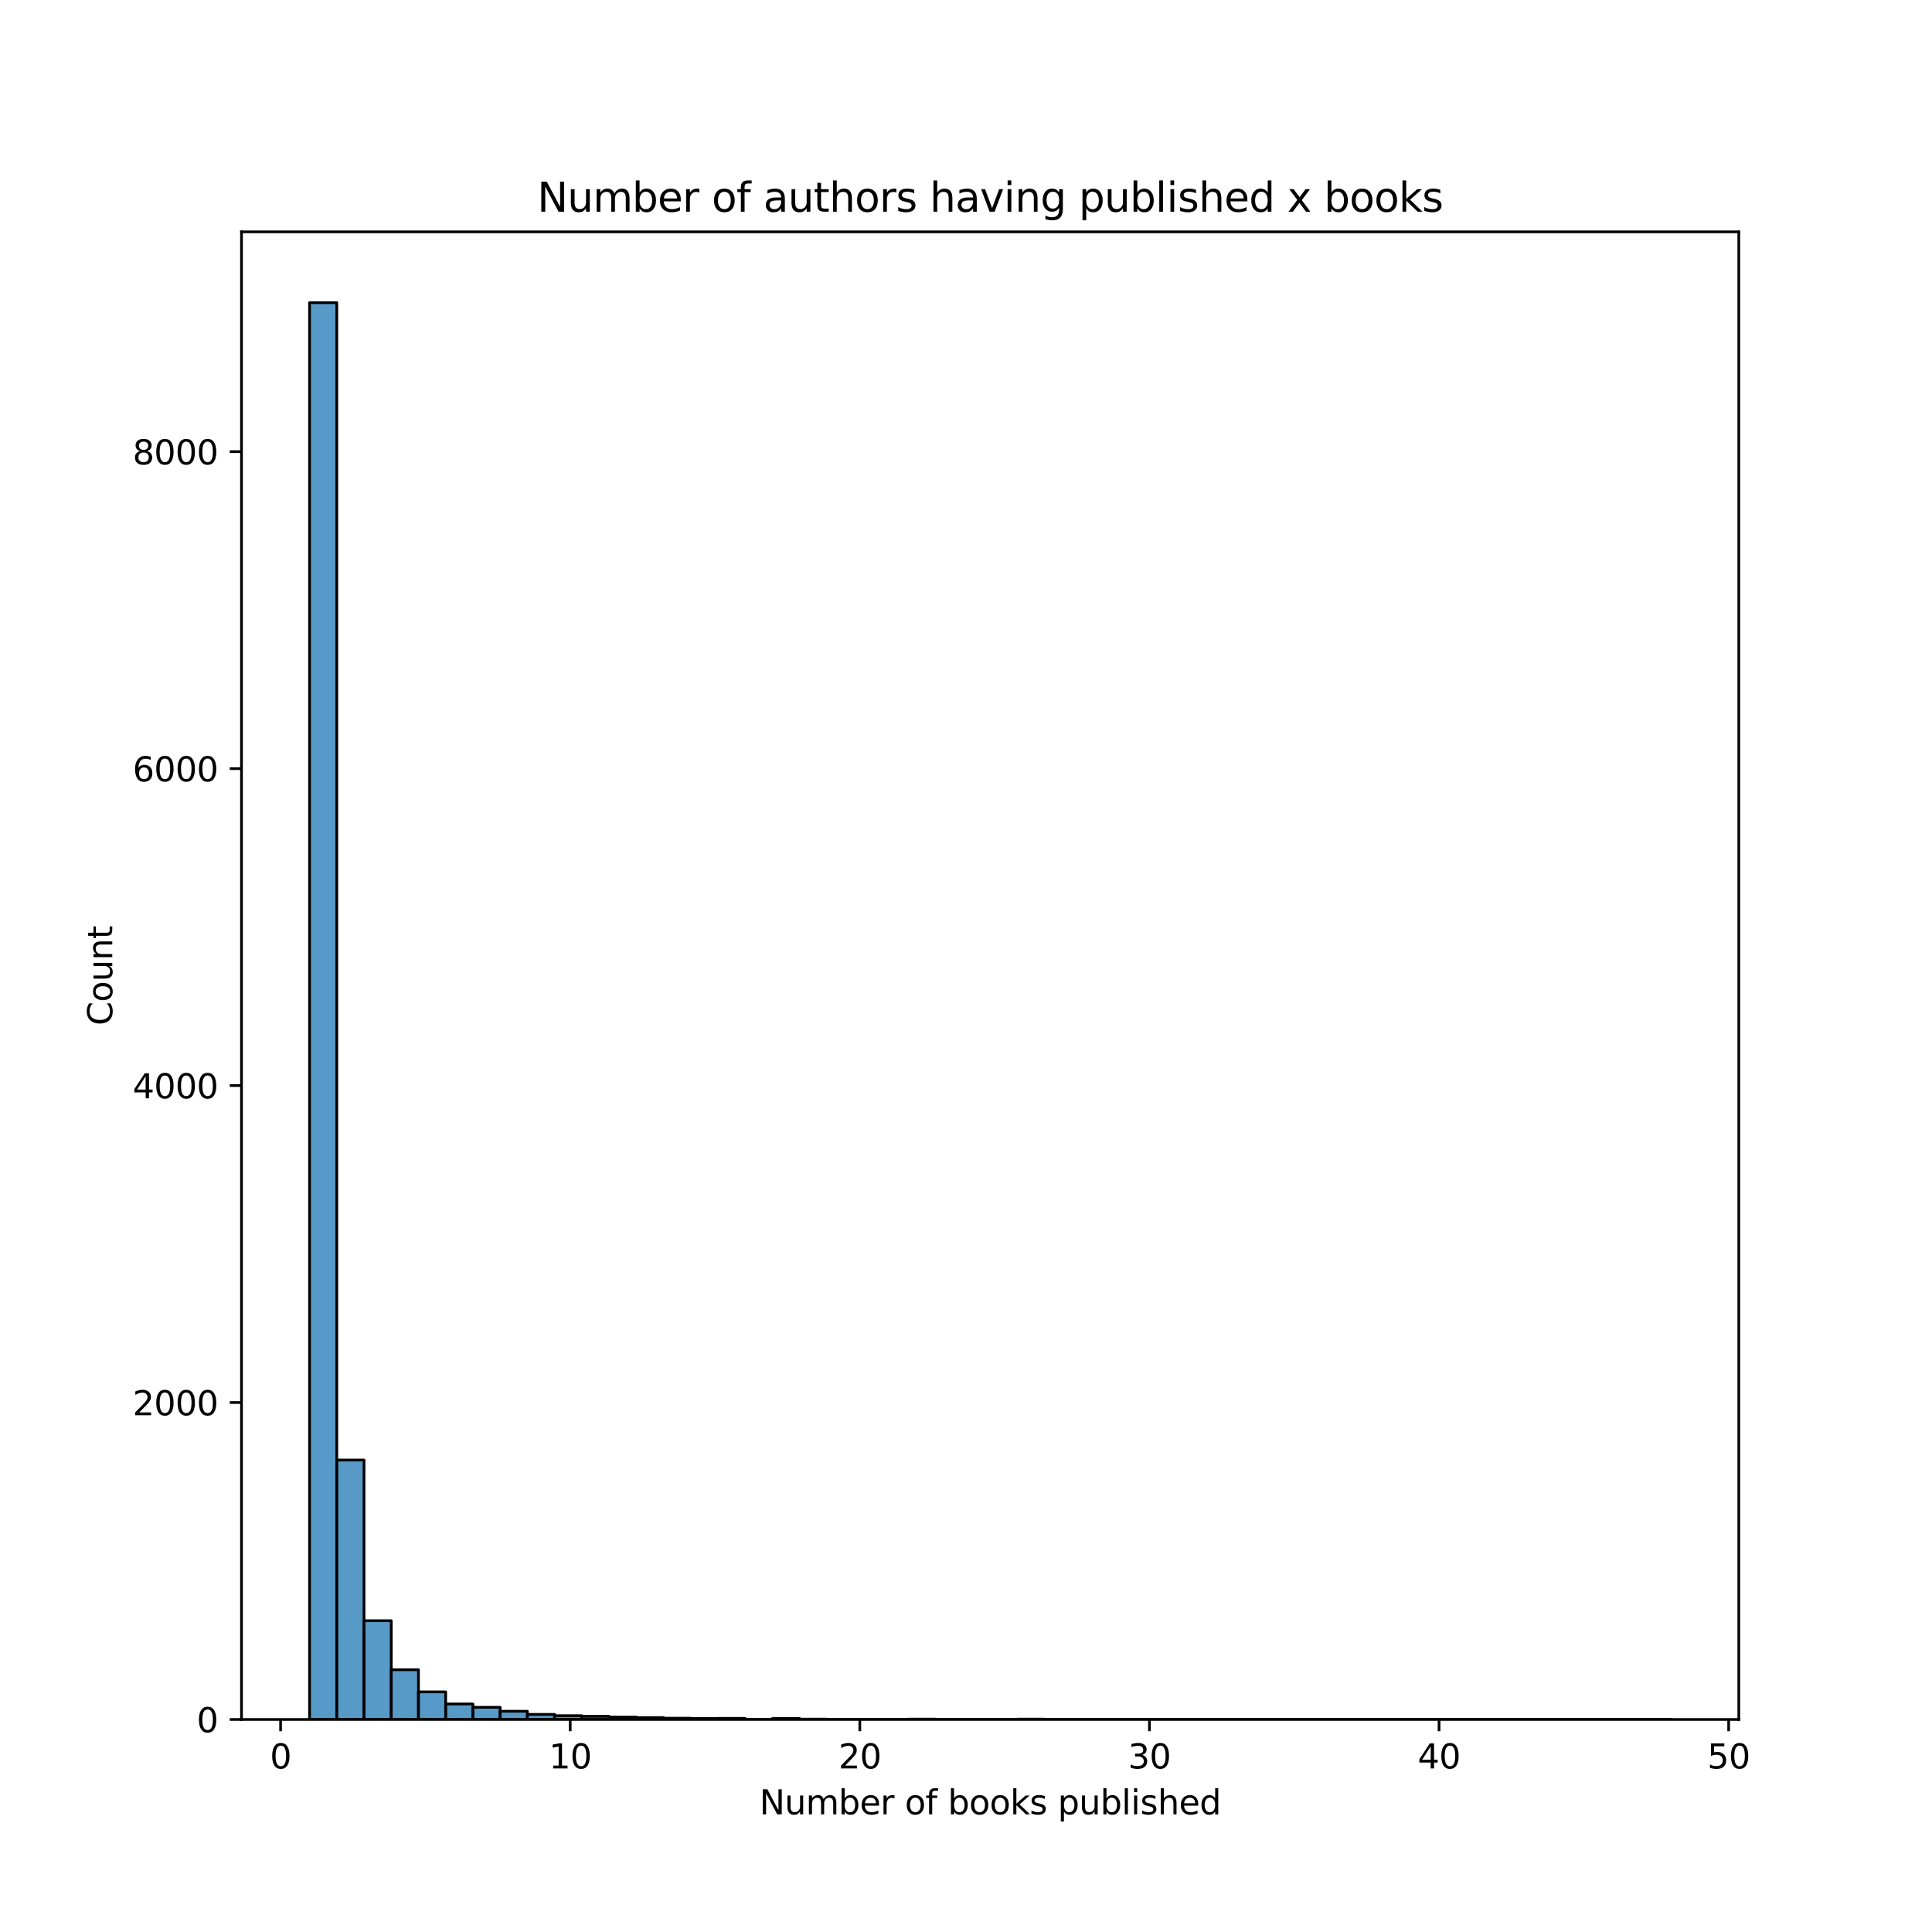 <?xml version="1.0" encoding="utf-8" standalone="no"?>
<!DOCTYPE svg PUBLIC "-//W3C//DTD SVG 1.1//EN"
  "http://www.w3.org/Graphics/SVG/1.1/DTD/svg11.dtd">
<svg xmlns:xlink="http://www.w3.org/1999/xlink" width="576pt" height="576pt" viewBox="0 0 576 576" xmlns="http://www.w3.org/2000/svg" version="1.1">
 <defs>
  <style type="text/css">*{stroke-linejoin: round; stroke-linecap: butt}</style>
 </defs>
 <g id="figure_1">
  <g id="patch_1">
   <path d="M 0 576 
L 576 576 
L 576 0 
L 0 0 
z
" style="fill: #ffffff"/>
  </g>
  <g id="axes_1">
   <g id="patch_2">
    <path d="M 72 512.64 
L 518.4 512.64 
L 518.4 69.12 
L 72 69.12 
z
" style="fill: #ffffff"/>
   </g>
   <g id="patch_3">
    <path d="M 92.291 512.64 
L 100.407 512.64 
L 100.407 90.24 
L 92.291 90.24 
z
" clip-path="url(#pb590e57a11)" style="fill: #1f77b4; fill-opacity: 0.75; stroke: #000000; stroke-width: 0.812; stroke-linejoin: miter"/>
   </g>
   <g id="patch_4">
    <path d="M 100.407 512.64 
L 108.524 512.64 
L 108.524 435.294 
L 100.407 435.294 
z
" clip-path="url(#pb590e57a11)" style="fill: #1f77b4; fill-opacity: 0.75; stroke: #000000; stroke-width: 0.812; stroke-linejoin: miter"/>
   </g>
   <g id="patch_5">
    <path d="M 108.524 512.64 
L 116.64 512.64 
L 116.64 483.204 
L 108.524 483.204 
z
" clip-path="url(#pb590e57a11)" style="fill: #1f77b4; fill-opacity: 0.75; stroke: #000000; stroke-width: 0.812; stroke-linejoin: miter"/>
   </g>
   <g id="patch_6">
    <path d="M 116.64 512.64 
L 124.756 512.64 
L 124.756 497.804 
L 116.64 497.804 
z
" clip-path="url(#pb590e57a11)" style="fill: #1f77b4; fill-opacity: 0.75; stroke: #000000; stroke-width: 0.812; stroke-linejoin: miter"/>
   </g>
   <g id="patch_7">
    <path d="M 124.756 512.64 
L 132.873 512.64 
L 132.873 504.419 
L 124.756 504.419 
z
" clip-path="url(#pb590e57a11)" style="fill: #1f77b4; fill-opacity: 0.75; stroke: #000000; stroke-width: 0.812; stroke-linejoin: miter"/>
   </g>
   <g id="patch_8">
    <path d="M 132.873 512.64 
L 140.989 512.64 
L 140.989 508.01 
L 132.873 508.01 
z
" clip-path="url(#pb590e57a11)" style="fill: #1f77b4; fill-opacity: 0.75; stroke: #000000; stroke-width: 0.812; stroke-linejoin: miter"/>
   </g>
   <g id="patch_9">
    <path d="M 140.989 512.64 
L 149.105 512.64 
L 149.105 509.002 
L 140.989 509.002 
z
" clip-path="url(#pb590e57a11)" style="fill: #1f77b4; fill-opacity: 0.75; stroke: #000000; stroke-width: 0.812; stroke-linejoin: miter"/>
   </g>
   <g id="patch_10">
    <path d="M 149.105 512.64 
L 157.222 512.64 
L 157.222 510.183 
L 149.105 510.183 
z
" clip-path="url(#pb590e57a11)" style="fill: #1f77b4; fill-opacity: 0.75; stroke: #000000; stroke-width: 0.812; stroke-linejoin: miter"/>
   </g>
   <g id="patch_11">
    <path d="M 157.222 512.64 
L 165.338 512.64 
L 165.338 511.128 
L 157.222 511.128 
z
" clip-path="url(#pb590e57a11)" style="fill: #1f77b4; fill-opacity: 0.75; stroke: #000000; stroke-width: 0.812; stroke-linejoin: miter"/>
   </g>
   <g id="patch_12">
    <path d="M 165.338 512.64 
L 173.455 512.64 
L 173.455 511.506 
L 165.338 511.506 
z
" clip-path="url(#pb590e57a11)" style="fill: #1f77b4; fill-opacity: 0.75; stroke: #000000; stroke-width: 0.812; stroke-linejoin: miter"/>
   </g>
   <g id="patch_13">
    <path d="M 173.455 512.64 
L 181.571 512.64 
L 181.571 511.695 
L 173.455 511.695 
z
" clip-path="url(#pb590e57a11)" style="fill: #1f77b4; fill-opacity: 0.75; stroke: #000000; stroke-width: 0.812; stroke-linejoin: miter"/>
   </g>
   <g id="patch_14">
    <path d="M 181.571 512.64 
L 189.687 512.64 
L 189.687 511.931 
L 181.571 511.931 
z
" clip-path="url(#pb590e57a11)" style="fill: #1f77b4; fill-opacity: 0.75; stroke: #000000; stroke-width: 0.812; stroke-linejoin: miter"/>
   </g>
   <g id="patch_15">
    <path d="M 189.687 512.64 
L 197.804 512.64 
L 197.804 512.073 
L 189.687 512.073 
z
" clip-path="url(#pb590e57a11)" style="fill: #1f77b4; fill-opacity: 0.75; stroke: #000000; stroke-width: 0.812; stroke-linejoin: miter"/>
   </g>
   <g id="patch_16">
    <path d="M 197.804 512.64 
L 205.92 512.64 
L 205.92 512.262 
L 197.804 512.262 
z
" clip-path="url(#pb590e57a11)" style="fill: #1f77b4; fill-opacity: 0.75; stroke: #000000; stroke-width: 0.812; stroke-linejoin: miter"/>
   </g>
   <g id="patch_17">
    <path d="M 205.92 512.64 
L 214.036 512.64 
L 214.036 512.357 
L 205.92 512.357 
z
" clip-path="url(#pb590e57a11)" style="fill: #1f77b4; fill-opacity: 0.75; stroke: #000000; stroke-width: 0.812; stroke-linejoin: miter"/>
   </g>
   <g id="patch_18">
    <path d="M 214.036 512.64 
L 222.153 512.64 
L 222.153 512.309 
L 214.036 512.309 
z
" clip-path="url(#pb590e57a11)" style="fill: #1f77b4; fill-opacity: 0.75; stroke: #000000; stroke-width: 0.812; stroke-linejoin: miter"/>
   </g>
   <g id="patch_19">
    <path d="M 222.153 512.64 
L 230.269 512.64 
L 230.269 512.64 
L 222.153 512.64 
z
" clip-path="url(#pb590e57a11)" style="fill: #1f77b4; fill-opacity: 0.75; stroke: #000000; stroke-width: 0.812; stroke-linejoin: miter"/>
   </g>
   <g id="patch_20">
    <path d="M 230.269 512.64 
L 238.385 512.64 
L 238.385 512.357 
L 230.269 512.357 
z
" clip-path="url(#pb590e57a11)" style="fill: #1f77b4; fill-opacity: 0.75; stroke: #000000; stroke-width: 0.812; stroke-linejoin: miter"/>
   </g>
   <g id="patch_21">
    <path d="M 238.385 512.64 
L 246.502 512.64 
L 246.502 512.546 
L 238.385 512.546 
z
" clip-path="url(#pb590e57a11)" style="fill: #1f77b4; fill-opacity: 0.75; stroke: #000000; stroke-width: 0.812; stroke-linejoin: miter"/>
   </g>
   <g id="patch_22">
    <path d="M 246.502 512.64 
L 254.618 512.64 
L 254.618 512.593 
L 246.502 512.593 
z
" clip-path="url(#pb590e57a11)" style="fill: #1f77b4; fill-opacity: 0.75; stroke: #000000; stroke-width: 0.812; stroke-linejoin: miter"/>
   </g>
   <g id="patch_23">
    <path d="M 254.618 512.64 
L 262.735 512.64 
L 262.735 512.593 
L 254.618 512.593 
z
" clip-path="url(#pb590e57a11)" style="fill: #1f77b4; fill-opacity: 0.75; stroke: #000000; stroke-width: 0.812; stroke-linejoin: miter"/>
   </g>
   <g id="patch_24">
    <path d="M 262.735 512.64 
L 270.851 512.64 
L 270.851 512.593 
L 262.735 512.593 
z
" clip-path="url(#pb590e57a11)" style="fill: #1f77b4; fill-opacity: 0.75; stroke: #000000; stroke-width: 0.812; stroke-linejoin: miter"/>
   </g>
   <g id="patch_25">
    <path d="M 270.851 512.64 
L 278.967 512.64 
L 278.967 512.546 
L 270.851 512.546 
z
" clip-path="url(#pb590e57a11)" style="fill: #1f77b4; fill-opacity: 0.75; stroke: #000000; stroke-width: 0.812; stroke-linejoin: miter"/>
   </g>
   <g id="patch_26">
    <path d="M 278.967 512.64 
L 287.084 512.64 
L 287.084 512.593 
L 278.967 512.593 
z
" clip-path="url(#pb590e57a11)" style="fill: #1f77b4; fill-opacity: 0.75; stroke: #000000; stroke-width: 0.812; stroke-linejoin: miter"/>
   </g>
   <g id="patch_27">
    <path d="M 287.084 512.64 
L 295.2 512.64 
L 295.2 512.593 
L 287.084 512.593 
z
" clip-path="url(#pb590e57a11)" style="fill: #1f77b4; fill-opacity: 0.75; stroke: #000000; stroke-width: 0.812; stroke-linejoin: miter"/>
   </g>
   <g id="patch_28">
    <path d="M 295.2 512.64 
L 303.316 512.64 
L 303.316 512.593 
L 295.2 512.593 
z
" clip-path="url(#pb590e57a11)" style="fill: #1f77b4; fill-opacity: 0.75; stroke: #000000; stroke-width: 0.812; stroke-linejoin: miter"/>
   </g>
   <g id="patch_29">
    <path d="M 303.316 512.64 
L 311.433 512.64 
L 311.433 512.546 
L 303.316 512.546 
z
" clip-path="url(#pb590e57a11)" style="fill: #1f77b4; fill-opacity: 0.75; stroke: #000000; stroke-width: 0.812; stroke-linejoin: miter"/>
   </g>
   <g id="patch_30">
    <path d="M 311.433 512.64 
L 319.549 512.64 
L 319.549 512.64 
L 311.433 512.64 
z
" clip-path="url(#pb590e57a11)" style="fill: #1f77b4; fill-opacity: 0.75; stroke: #000000; stroke-width: 0.812; stroke-linejoin: miter"/>
   </g>
   <g id="patch_31">
    <path d="M 319.549 512.64 
L 327.665 512.64 
L 327.665 512.64 
L 319.549 512.64 
z
" clip-path="url(#pb590e57a11)" style="fill: #1f77b4; fill-opacity: 0.75; stroke: #000000; stroke-width: 0.812; stroke-linejoin: miter"/>
   </g>
   <g id="patch_32">
    <path d="M 327.665 512.64 
L 335.782 512.64 
L 335.782 512.64 
L 327.665 512.64 
z
" clip-path="url(#pb590e57a11)" style="fill: #1f77b4; fill-opacity: 0.75; stroke: #000000; stroke-width: 0.812; stroke-linejoin: miter"/>
   </g>
   <g id="patch_33">
    <path d="M 335.782 512.64 
L 343.898 512.64 
L 343.898 512.64 
L 335.782 512.64 
z
" clip-path="url(#pb590e57a11)" style="fill: #1f77b4; fill-opacity: 0.75; stroke: #000000; stroke-width: 0.812; stroke-linejoin: miter"/>
   </g>
   <g id="patch_34">
    <path d="M 343.898 512.64 
L 352.015 512.64 
L 352.015 512.64 
L 343.898 512.64 
z
" clip-path="url(#pb590e57a11)" style="fill: #1f77b4; fill-opacity: 0.75; stroke: #000000; stroke-width: 0.812; stroke-linejoin: miter"/>
   </g>
   <g id="patch_35">
    <path d="M 352.015 512.64 
L 360.131 512.64 
L 360.131 512.593 
L 352.015 512.593 
z
" clip-path="url(#pb590e57a11)" style="fill: #1f77b4; fill-opacity: 0.75; stroke: #000000; stroke-width: 0.812; stroke-linejoin: miter"/>
   </g>
   <g id="patch_36">
    <path d="M 360.131 512.64 
L 368.247 512.64 
L 368.247 512.64 
L 360.131 512.64 
z
" clip-path="url(#pb590e57a11)" style="fill: #1f77b4; fill-opacity: 0.75; stroke: #000000; stroke-width: 0.812; stroke-linejoin: miter"/>
   </g>
   <g id="patch_37">
    <path d="M 368.247 512.64 
L 376.364 512.64 
L 376.364 512.64 
L 368.247 512.64 
z
" clip-path="url(#pb590e57a11)" style="fill: #1f77b4; fill-opacity: 0.75; stroke: #000000; stroke-width: 0.812; stroke-linejoin: miter"/>
   </g>
   <g id="patch_38">
    <path d="M 376.364 512.64 
L 384.48 512.64 
L 384.48 512.593 
L 376.364 512.593 
z
" clip-path="url(#pb590e57a11)" style="fill: #1f77b4; fill-opacity: 0.75; stroke: #000000; stroke-width: 0.812; stroke-linejoin: miter"/>
   </g>
   <g id="patch_39">
    <path d="M 384.48 512.64 
L 392.596 512.64 
L 392.596 512.64 
L 384.48 512.64 
z
" clip-path="url(#pb590e57a11)" style="fill: #1f77b4; fill-opacity: 0.75; stroke: #000000; stroke-width: 0.812; stroke-linejoin: miter"/>
   </g>
   <g id="patch_40">
    <path d="M 392.596 512.64 
L 400.713 512.64 
L 400.713 512.593 
L 392.596 512.593 
z
" clip-path="url(#pb590e57a11)" style="fill: #1f77b4; fill-opacity: 0.75; stroke: #000000; stroke-width: 0.812; stroke-linejoin: miter"/>
   </g>
   <g id="patch_41">
    <path d="M 400.713 512.64 
L 408.829 512.64 
L 408.829 512.64 
L 400.713 512.64 
z
" clip-path="url(#pb590e57a11)" style="fill: #1f77b4; fill-opacity: 0.75; stroke: #000000; stroke-width: 0.812; stroke-linejoin: miter"/>
   </g>
   <g id="patch_42">
    <path d="M 408.829 512.64 
L 416.945 512.64 
L 416.945 512.64 
L 408.829 512.64 
z
" clip-path="url(#pb590e57a11)" style="fill: #1f77b4; fill-opacity: 0.75; stroke: #000000; stroke-width: 0.812; stroke-linejoin: miter"/>
   </g>
   <g id="patch_43">
    <path d="M 416.945 512.64 
L 425.062 512.64 
L 425.062 512.64 
L 416.945 512.64 
z
" clip-path="url(#pb590e57a11)" style="fill: #1f77b4; fill-opacity: 0.75; stroke: #000000; stroke-width: 0.812; stroke-linejoin: miter"/>
   </g>
   <g id="patch_44">
    <path d="M 425.062 512.64 
L 433.178 512.64 
L 433.178 512.64 
L 425.062 512.64 
z
" clip-path="url(#pb590e57a11)" style="fill: #1f77b4; fill-opacity: 0.75; stroke: #000000; stroke-width: 0.812; stroke-linejoin: miter"/>
   </g>
   <g id="patch_45">
    <path d="M 433.178 512.64 
L 441.295 512.64 
L 441.295 512.64 
L 433.178 512.64 
z
" clip-path="url(#pb590e57a11)" style="fill: #1f77b4; fill-opacity: 0.75; stroke: #000000; stroke-width: 0.812; stroke-linejoin: miter"/>
   </g>
   <g id="patch_46">
    <path d="M 441.295 512.64 
L 449.411 512.64 
L 449.411 512.64 
L 441.295 512.64 
z
" clip-path="url(#pb590e57a11)" style="fill: #1f77b4; fill-opacity: 0.75; stroke: #000000; stroke-width: 0.812; stroke-linejoin: miter"/>
   </g>
   <g id="patch_47">
    <path d="M 449.411 512.64 
L 457.527 512.64 
L 457.527 512.64 
L 449.411 512.64 
z
" clip-path="url(#pb590e57a11)" style="fill: #1f77b4; fill-opacity: 0.75; stroke: #000000; stroke-width: 0.812; stroke-linejoin: miter"/>
   </g>
   <g id="patch_48">
    <path d="M 457.527 512.64 
L 465.644 512.64 
L 465.644 512.64 
L 457.527 512.64 
z
" clip-path="url(#pb590e57a11)" style="fill: #1f77b4; fill-opacity: 0.75; stroke: #000000; stroke-width: 0.812; stroke-linejoin: miter"/>
   </g>
   <g id="patch_49">
    <path d="M 465.644 512.64 
L 473.76 512.64 
L 473.76 512.64 
L 465.644 512.64 
z
" clip-path="url(#pb590e57a11)" style="fill: #1f77b4; fill-opacity: 0.75; stroke: #000000; stroke-width: 0.812; stroke-linejoin: miter"/>
   </g>
   <g id="patch_50">
    <path d="M 473.76 512.64 
L 481.876 512.64 
L 481.876 512.64 
L 473.76 512.64 
z
" clip-path="url(#pb590e57a11)" style="fill: #1f77b4; fill-opacity: 0.75; stroke: #000000; stroke-width: 0.812; stroke-linejoin: miter"/>
   </g>
   <g id="patch_51">
    <path d="M 481.876 512.64 
L 489.993 512.64 
L 489.993 512.64 
L 481.876 512.64 
z
" clip-path="url(#pb590e57a11)" style="fill: #1f77b4; fill-opacity: 0.75; stroke: #000000; stroke-width: 0.812; stroke-linejoin: miter"/>
   </g>
   <g id="patch_52">
    <path d="M 489.993 512.64 
L 498.109 512.64 
L 498.109 512.593 
L 489.993 512.593 
z
" clip-path="url(#pb590e57a11)" style="fill: #1f77b4; fill-opacity: 0.75; stroke: #000000; stroke-width: 0.812; stroke-linejoin: miter"/>
   </g>
   <g id="matplotlib.axis_1">
    <g id="xtick_1">
     <g id="line2d_1">
      <defs>
       <path id="m64f65a7c5f" d="M 0 0 
L 0 3.5 
" style="stroke: #000000; stroke-width: 0.8"/>
      </defs>
      <g>
       <use xlink:href="#m64f65a7c5f" x="83.656" y="512.64" style="stroke: #000000; stroke-width: 0.8"/>
      </g>
     </g>
     <g id="text_1">
      <!-- 0 -->
      <g transform="translate(80.475 527.238) scale(0.1 -0.1)">
       <defs>
        <path id="DejaVuSans-30" d="M 2034 4250 
Q 1547 4250 1301 3770 
Q 1056 3291 1056 2328 
Q 1056 1369 1301 889 
Q 1547 409 2034 409 
Q 2525 409 2770 889 
Q 3016 1369 3016 2328 
Q 3016 3291 2770 3770 
Q 2525 4250 2034 4250 
z
M 2034 4750 
Q 2819 4750 3233 4129 
Q 3647 3509 3647 2328 
Q 3647 1150 3233 529 
Q 2819 -91 2034 -91 
Q 1250 -91 836 529 
Q 422 1150 422 2328 
Q 422 3509 836 4129 
Q 1250 4750 2034 4750 
z
" transform="scale(0.016)"/>
       </defs>
       <use xlink:href="#DejaVuSans-30"/>
      </g>
     </g>
    </g>
    <g id="xtick_2">
     <g id="line2d_2">
      <g>
       <use xlink:href="#m64f65a7c5f" x="170.001" y="512.64" style="stroke: #000000; stroke-width: 0.8"/>
      </g>
     </g>
     <g id="text_2">
      <!-- 10 -->
      <g transform="translate(163.638 527.238) scale(0.1 -0.1)">
       <defs>
        <path id="DejaVuSans-31" d="M 794 531 
L 1825 531 
L 1825 4091 
L 703 3866 
L 703 4441 
L 1819 4666 
L 2450 4666 
L 2450 531 
L 3481 531 
L 3481 0 
L 794 0 
L 794 531 
z
" transform="scale(0.016)"/>
       </defs>
       <use xlink:href="#DejaVuSans-31"/>
       <use xlink:href="#DejaVuSans-30" x="63.623"/>
      </g>
     </g>
    </g>
    <g id="xtick_3">
     <g id="line2d_3">
      <g>
       <use xlink:href="#m64f65a7c5f" x="256.345" y="512.64" style="stroke: #000000; stroke-width: 0.8"/>
      </g>
     </g>
     <g id="text_3">
      <!-- 20 -->
      <g transform="translate(249.983 527.238) scale(0.1 -0.1)">
       <defs>
        <path id="DejaVuSans-32" d="M 1228 531 
L 3431 531 
L 3431 0 
L 469 0 
L 469 531 
Q 828 903 1448 1529 
Q 2069 2156 2228 2338 
Q 2531 2678 2651 2914 
Q 2772 3150 2772 3378 
Q 2772 3750 2511 3984 
Q 2250 4219 1831 4219 
Q 1534 4219 1204 4116 
Q 875 4013 500 3803 
L 500 4441 
Q 881 4594 1212 4672 
Q 1544 4750 1819 4750 
Q 2544 4750 2975 4387 
Q 3406 4025 3406 3419 
Q 3406 3131 3298 2873 
Q 3191 2616 2906 2266 
Q 2828 2175 2409 1742 
Q 1991 1309 1228 531 
z
" transform="scale(0.016)"/>
       </defs>
       <use xlink:href="#DejaVuSans-32"/>
       <use xlink:href="#DejaVuSans-30" x="63.623"/>
      </g>
     </g>
    </g>
    <g id="xtick_4">
     <g id="line2d_4">
      <g>
       <use xlink:href="#m64f65a7c5f" x="342.689" y="512.64" style="stroke: #000000; stroke-width: 0.8"/>
      </g>
     </g>
     <g id="text_4">
      <!-- 30 -->
      <g transform="translate(336.327 527.238) scale(0.1 -0.1)">
       <defs>
        <path id="DejaVuSans-33" d="M 2597 2516 
Q 3050 2419 3304 2112 
Q 3559 1806 3559 1356 
Q 3559 666 3084 287 
Q 2609 -91 1734 -91 
Q 1441 -91 1130 -33 
Q 819 25 488 141 
L 488 750 
Q 750 597 1062 519 
Q 1375 441 1716 441 
Q 2309 441 2620 675 
Q 2931 909 2931 1356 
Q 2931 1769 2642 2001 
Q 2353 2234 1838 2234 
L 1294 2234 
L 1294 2753 
L 1863 2753 
Q 2328 2753 2575 2939 
Q 2822 3125 2822 3475 
Q 2822 3834 2567 4026 
Q 2313 4219 1838 4219 
Q 1578 4219 1281 4162 
Q 984 4106 628 3988 
L 628 4550 
Q 988 4650 1302 4700 
Q 1616 4750 1894 4750 
Q 2613 4750 3031 4423 
Q 3450 4097 3450 3541 
Q 3450 3153 3228 2886 
Q 3006 2619 2597 2516 
z
" transform="scale(0.016)"/>
       </defs>
       <use xlink:href="#DejaVuSans-33"/>
       <use xlink:href="#DejaVuSans-30" x="63.623"/>
      </g>
     </g>
    </g>
    <g id="xtick_5">
     <g id="line2d_5">
      <g>
       <use xlink:href="#m64f65a7c5f" x="429.034" y="512.64" style="stroke: #000000; stroke-width: 0.8"/>
      </g>
     </g>
     <g id="text_5">
      <!-- 40 -->
      <g transform="translate(422.671 527.238) scale(0.1 -0.1)">
       <defs>
        <path id="DejaVuSans-34" d="M 2419 4116 
L 825 1625 
L 2419 1625 
L 2419 4116 
z
M 2253 4666 
L 3047 4666 
L 3047 1625 
L 3713 1625 
L 3713 1100 
L 3047 1100 
L 3047 0 
L 2419 0 
L 2419 1100 
L 313 1100 
L 313 1709 
L 2253 4666 
z
" transform="scale(0.016)"/>
       </defs>
       <use xlink:href="#DejaVuSans-34"/>
       <use xlink:href="#DejaVuSans-30" x="63.623"/>
      </g>
     </g>
    </g>
    <g id="xtick_6">
     <g id="line2d_6">
      <g>
       <use xlink:href="#m64f65a7c5f" x="515.378" y="512.64" style="stroke: #000000; stroke-width: 0.8"/>
      </g>
     </g>
     <g id="text_6">
      <!-- 50 -->
      <g transform="translate(509.015 527.238) scale(0.1 -0.1)">
       <defs>
        <path id="DejaVuSans-35" d="M 691 4666 
L 3169 4666 
L 3169 4134 
L 1269 4134 
L 1269 2991 
Q 1406 3038 1543 3061 
Q 1681 3084 1819 3084 
Q 2600 3084 3056 2656 
Q 3513 2228 3513 1497 
Q 3513 744 3044 326 
Q 2575 -91 1722 -91 
Q 1428 -91 1123 -41 
Q 819 9 494 109 
L 494 744 
Q 775 591 1075 516 
Q 1375 441 1709 441 
Q 2250 441 2565 725 
Q 2881 1009 2881 1497 
Q 2881 1984 2565 2268 
Q 2250 2553 1709 2553 
Q 1456 2553 1204 2497 
Q 953 2441 691 2322 
L 691 4666 
z
" transform="scale(0.016)"/>
       </defs>
       <use xlink:href="#DejaVuSans-35"/>
       <use xlink:href="#DejaVuSans-30" x="63.623"/>
      </g>
     </g>
    </g>
    <g id="text_7">
     <!-- Number of books published -->
     <g transform="translate(226.415 540.917) scale(0.1 -0.1)">
      <defs>
       <path id="DejaVuSans-4e" d="M 628 4666 
L 1478 4666 
L 3547 763 
L 3547 4666 
L 4159 4666 
L 4159 0 
L 3309 0 
L 1241 3903 
L 1241 0 
L 628 0 
L 628 4666 
z
" transform="scale(0.016)"/>
       <path id="DejaVuSans-75" d="M 544 1381 
L 544 3500 
L 1119 3500 
L 1119 1403 
Q 1119 906 1312 657 
Q 1506 409 1894 409 
Q 2359 409 2629 706 
Q 2900 1003 2900 1516 
L 2900 3500 
L 3475 3500 
L 3475 0 
L 2900 0 
L 2900 538 
Q 2691 219 2414 64 
Q 2138 -91 1772 -91 
Q 1169 -91 856 284 
Q 544 659 544 1381 
z
M 1991 3584 
L 1991 3584 
z
" transform="scale(0.016)"/>
       <path id="DejaVuSans-6d" d="M 3328 2828 
Q 3544 3216 3844 3400 
Q 4144 3584 4550 3584 
Q 5097 3584 5394 3201 
Q 5691 2819 5691 2113 
L 5691 0 
L 5113 0 
L 5113 2094 
Q 5113 2597 4934 2840 
Q 4756 3084 4391 3084 
Q 3944 3084 3684 2787 
Q 3425 2491 3425 1978 
L 3425 0 
L 2847 0 
L 2847 2094 
Q 2847 2600 2669 2842 
Q 2491 3084 2119 3084 
Q 1678 3084 1418 2786 
Q 1159 2488 1159 1978 
L 1159 0 
L 581 0 
L 581 3500 
L 1159 3500 
L 1159 2956 
Q 1356 3278 1631 3431 
Q 1906 3584 2284 3584 
Q 2666 3584 2933 3390 
Q 3200 3197 3328 2828 
z
" transform="scale(0.016)"/>
       <path id="DejaVuSans-62" d="M 3116 1747 
Q 3116 2381 2855 2742 
Q 2594 3103 2138 3103 
Q 1681 3103 1420 2742 
Q 1159 2381 1159 1747 
Q 1159 1113 1420 752 
Q 1681 391 2138 391 
Q 2594 391 2855 752 
Q 3116 1113 3116 1747 
z
M 1159 2969 
Q 1341 3281 1617 3432 
Q 1894 3584 2278 3584 
Q 2916 3584 3314 3078 
Q 3713 2572 3713 1747 
Q 3713 922 3314 415 
Q 2916 -91 2278 -91 
Q 1894 -91 1617 61 
Q 1341 213 1159 525 
L 1159 0 
L 581 0 
L 581 4863 
L 1159 4863 
L 1159 2969 
z
" transform="scale(0.016)"/>
       <path id="DejaVuSans-65" d="M 3597 1894 
L 3597 1613 
L 953 1613 
Q 991 1019 1311 708 
Q 1631 397 2203 397 
Q 2534 397 2845 478 
Q 3156 559 3463 722 
L 3463 178 
Q 3153 47 2828 -22 
Q 2503 -91 2169 -91 
Q 1331 -91 842 396 
Q 353 884 353 1716 
Q 353 2575 817 3079 
Q 1281 3584 2069 3584 
Q 2775 3584 3186 3129 
Q 3597 2675 3597 1894 
z
M 3022 2063 
Q 3016 2534 2758 2815 
Q 2500 3097 2075 3097 
Q 1594 3097 1305 2825 
Q 1016 2553 972 2059 
L 3022 2063 
z
" transform="scale(0.016)"/>
       <path id="DejaVuSans-72" d="M 2631 2963 
Q 2534 3019 2420 3045 
Q 2306 3072 2169 3072 
Q 1681 3072 1420 2755 
Q 1159 2438 1159 1844 
L 1159 0 
L 581 0 
L 581 3500 
L 1159 3500 
L 1159 2956 
Q 1341 3275 1631 3429 
Q 1922 3584 2338 3584 
Q 2397 3584 2469 3576 
Q 2541 3569 2628 3553 
L 2631 2963 
z
" transform="scale(0.016)"/>
       <path id="DejaVuSans-20" transform="scale(0.016)"/>
       <path id="DejaVuSans-6f" d="M 1959 3097 
Q 1497 3097 1228 2736 
Q 959 2375 959 1747 
Q 959 1119 1226 758 
Q 1494 397 1959 397 
Q 2419 397 2687 759 
Q 2956 1122 2956 1747 
Q 2956 2369 2687 2733 
Q 2419 3097 1959 3097 
z
M 1959 3584 
Q 2709 3584 3137 3096 
Q 3566 2609 3566 1747 
Q 3566 888 3137 398 
Q 2709 -91 1959 -91 
Q 1206 -91 779 398 
Q 353 888 353 1747 
Q 353 2609 779 3096 
Q 1206 3584 1959 3584 
z
" transform="scale(0.016)"/>
       <path id="DejaVuSans-66" d="M 2375 4863 
L 2375 4384 
L 1825 4384 
Q 1516 4384 1395 4259 
Q 1275 4134 1275 3809 
L 1275 3500 
L 2222 3500 
L 2222 3053 
L 1275 3053 
L 1275 0 
L 697 0 
L 697 3053 
L 147 3053 
L 147 3500 
L 697 3500 
L 697 3744 
Q 697 4328 969 4595 
Q 1241 4863 1831 4863 
L 2375 4863 
z
" transform="scale(0.016)"/>
       <path id="DejaVuSans-6b" d="M 581 4863 
L 1159 4863 
L 1159 1991 
L 2875 3500 
L 3609 3500 
L 1753 1863 
L 3688 0 
L 2938 0 
L 1159 1709 
L 1159 0 
L 581 0 
L 581 4863 
z
" transform="scale(0.016)"/>
       <path id="DejaVuSans-73" d="M 2834 3397 
L 2834 2853 
Q 2591 2978 2328 3040 
Q 2066 3103 1784 3103 
Q 1356 3103 1142 2972 
Q 928 2841 928 2578 
Q 928 2378 1081 2264 
Q 1234 2150 1697 2047 
L 1894 2003 
Q 2506 1872 2764 1633 
Q 3022 1394 3022 966 
Q 3022 478 2636 193 
Q 2250 -91 1575 -91 
Q 1294 -91 989 -36 
Q 684 19 347 128 
L 347 722 
Q 666 556 975 473 
Q 1284 391 1588 391 
Q 1994 391 2212 530 
Q 2431 669 2431 922 
Q 2431 1156 2273 1281 
Q 2116 1406 1581 1522 
L 1381 1569 
Q 847 1681 609 1914 
Q 372 2147 372 2553 
Q 372 3047 722 3315 
Q 1072 3584 1716 3584 
Q 2034 3584 2315 3537 
Q 2597 3491 2834 3397 
z
" transform="scale(0.016)"/>
       <path id="DejaVuSans-70" d="M 1159 525 
L 1159 -1331 
L 581 -1331 
L 581 3500 
L 1159 3500 
L 1159 2969 
Q 1341 3281 1617 3432 
Q 1894 3584 2278 3584 
Q 2916 3584 3314 3078 
Q 3713 2572 3713 1747 
Q 3713 922 3314 415 
Q 2916 -91 2278 -91 
Q 1894 -91 1617 61 
Q 1341 213 1159 525 
z
M 3116 1747 
Q 3116 2381 2855 2742 
Q 2594 3103 2138 3103 
Q 1681 3103 1420 2742 
Q 1159 2381 1159 1747 
Q 1159 1113 1420 752 
Q 1681 391 2138 391 
Q 2594 391 2855 752 
Q 3116 1113 3116 1747 
z
" transform="scale(0.016)"/>
       <path id="DejaVuSans-6c" d="M 603 4863 
L 1178 4863 
L 1178 0 
L 603 0 
L 603 4863 
z
" transform="scale(0.016)"/>
       <path id="DejaVuSans-69" d="M 603 3500 
L 1178 3500 
L 1178 0 
L 603 0 
L 603 3500 
z
M 603 4863 
L 1178 4863 
L 1178 4134 
L 603 4134 
L 603 4863 
z
" transform="scale(0.016)"/>
       <path id="DejaVuSans-68" d="M 3513 2113 
L 3513 0 
L 2938 0 
L 2938 2094 
Q 2938 2591 2744 2837 
Q 2550 3084 2163 3084 
Q 1697 3084 1428 2787 
Q 1159 2491 1159 1978 
L 1159 0 
L 581 0 
L 581 4863 
L 1159 4863 
L 1159 2956 
Q 1366 3272 1645 3428 
Q 1925 3584 2291 3584 
Q 2894 3584 3203 3211 
Q 3513 2838 3513 2113 
z
" transform="scale(0.016)"/>
       <path id="DejaVuSans-64" d="M 2906 2969 
L 2906 4863 
L 3481 4863 
L 3481 0 
L 2906 0 
L 2906 525 
Q 2725 213 2448 61 
Q 2172 -91 1784 -91 
Q 1150 -91 751 415 
Q 353 922 353 1747 
Q 353 2572 751 3078 
Q 1150 3584 1784 3584 
Q 2172 3584 2448 3432 
Q 2725 3281 2906 2969 
z
M 947 1747 
Q 947 1113 1208 752 
Q 1469 391 1925 391 
Q 2381 391 2643 752 
Q 2906 1113 2906 1747 
Q 2906 2381 2643 2742 
Q 2381 3103 1925 3103 
Q 1469 3103 1208 2742 
Q 947 2381 947 1747 
z
" transform="scale(0.016)"/>
      </defs>
      <use xlink:href="#DejaVuSans-4e"/>
      <use xlink:href="#DejaVuSans-75" x="74.805"/>
      <use xlink:href="#DejaVuSans-6d" x="138.184"/>
      <use xlink:href="#DejaVuSans-62" x="235.596"/>
      <use xlink:href="#DejaVuSans-65" x="299.072"/>
      <use xlink:href="#DejaVuSans-72" x="360.596"/>
      <use xlink:href="#DejaVuSans-20" x="401.709"/>
      <use xlink:href="#DejaVuSans-6f" x="433.496"/>
      <use xlink:href="#DejaVuSans-66" x="494.678"/>
      <use xlink:href="#DejaVuSans-20" x="529.883"/>
      <use xlink:href="#DejaVuSans-62" x="561.67"/>
      <use xlink:href="#DejaVuSans-6f" x="625.146"/>
      <use xlink:href="#DejaVuSans-6f" x="686.328"/>
      <use xlink:href="#DejaVuSans-6b" x="747.51"/>
      <use xlink:href="#DejaVuSans-73" x="805.42"/>
      <use xlink:href="#DejaVuSans-20" x="857.52"/>
      <use xlink:href="#DejaVuSans-70" x="889.307"/>
      <use xlink:href="#DejaVuSans-75" x="952.783"/>
      <use xlink:href="#DejaVuSans-62" x="1016.162"/>
      <use xlink:href="#DejaVuSans-6c" x="1079.639"/>
      <use xlink:href="#DejaVuSans-69" x="1107.422"/>
      <use xlink:href="#DejaVuSans-73" x="1135.205"/>
      <use xlink:href="#DejaVuSans-68" x="1187.305"/>
      <use xlink:href="#DejaVuSans-65" x="1250.684"/>
      <use xlink:href="#DejaVuSans-64" x="1312.207"/>
     </g>
    </g>
   </g>
   <g id="matplotlib.axis_2">
    <g id="ytick_1">
     <g id="line2d_7">
      <defs>
       <path id="m7a6391c2a3" d="M 0 0 
L -3.5 0 
" style="stroke: #000000; stroke-width: 0.8"/>
      </defs>
      <g>
       <use xlink:href="#m7a6391c2a3" x="72" y="512.64" style="stroke: #000000; stroke-width: 0.8"/>
      </g>
     </g>
     <g id="text_8">
      <!-- 0 -->
      <g transform="translate(58.638 516.439) scale(0.1 -0.1)">
       <use xlink:href="#DejaVuSans-30"/>
      </g>
     </g>
    </g>
    <g id="ytick_2">
     <g id="line2d_8">
      <g>
       <use xlink:href="#m7a6391c2a3" x="72" y="418.143" style="stroke: #000000; stroke-width: 0.8"/>
      </g>
     </g>
     <g id="text_9">
      <!-- 2000 -->
      <g transform="translate(39.55 421.943) scale(0.1 -0.1)">
       <use xlink:href="#DejaVuSans-32"/>
       <use xlink:href="#DejaVuSans-30" x="63.623"/>
       <use xlink:href="#DejaVuSans-30" x="127.246"/>
       <use xlink:href="#DejaVuSans-30" x="190.869"/>
      </g>
     </g>
    </g>
    <g id="ytick_3">
     <g id="line2d_9">
      <g>
       <use xlink:href="#m7a6391c2a3" x="72" y="323.647" style="stroke: #000000; stroke-width: 0.8"/>
      </g>
     </g>
     <g id="text_10">
      <!-- 4000 -->
      <g transform="translate(39.55 327.446) scale(0.1 -0.1)">
       <use xlink:href="#DejaVuSans-34"/>
       <use xlink:href="#DejaVuSans-30" x="63.623"/>
       <use xlink:href="#DejaVuSans-30" x="127.246"/>
       <use xlink:href="#DejaVuSans-30" x="190.869"/>
      </g>
     </g>
    </g>
    <g id="ytick_4">
     <g id="line2d_10">
      <g>
       <use xlink:href="#m7a6391c2a3" x="72" y="229.15" style="stroke: #000000; stroke-width: 0.8"/>
      </g>
     </g>
     <g id="text_11">
      <!-- 6000 -->
      <g transform="translate(39.55 232.949) scale(0.1 -0.1)">
       <defs>
        <path id="DejaVuSans-36" d="M 2113 2584 
Q 1688 2584 1439 2293 
Q 1191 2003 1191 1497 
Q 1191 994 1439 701 
Q 1688 409 2113 409 
Q 2538 409 2786 701 
Q 3034 994 3034 1497 
Q 3034 2003 2786 2293 
Q 2538 2584 2113 2584 
z
M 3366 4563 
L 3366 3988 
Q 3128 4100 2886 4159 
Q 2644 4219 2406 4219 
Q 1781 4219 1451 3797 
Q 1122 3375 1075 2522 
Q 1259 2794 1537 2939 
Q 1816 3084 2150 3084 
Q 2853 3084 3261 2657 
Q 3669 2231 3669 1497 
Q 3669 778 3244 343 
Q 2819 -91 2113 -91 
Q 1303 -91 875 529 
Q 447 1150 447 2328 
Q 447 3434 972 4092 
Q 1497 4750 2381 4750 
Q 2619 4750 2861 4703 
Q 3103 4656 3366 4563 
z
" transform="scale(0.016)"/>
       </defs>
       <use xlink:href="#DejaVuSans-36"/>
       <use xlink:href="#DejaVuSans-30" x="63.623"/>
       <use xlink:href="#DejaVuSans-30" x="127.246"/>
       <use xlink:href="#DejaVuSans-30" x="190.869"/>
      </g>
     </g>
    </g>
    <g id="ytick_5">
     <g id="line2d_11">
      <g>
       <use xlink:href="#m7a6391c2a3" x="72" y="134.653" style="stroke: #000000; stroke-width: 0.8"/>
      </g>
     </g>
     <g id="text_12">
      <!-- 8000 -->
      <g transform="translate(39.55 138.453) scale(0.1 -0.1)">
       <defs>
        <path id="DejaVuSans-38" d="M 2034 2216 
Q 1584 2216 1326 1975 
Q 1069 1734 1069 1313 
Q 1069 891 1326 650 
Q 1584 409 2034 409 
Q 2484 409 2743 651 
Q 3003 894 3003 1313 
Q 3003 1734 2745 1975 
Q 2488 2216 2034 2216 
z
M 1403 2484 
Q 997 2584 770 2862 
Q 544 3141 544 3541 
Q 544 4100 942 4425 
Q 1341 4750 2034 4750 
Q 2731 4750 3128 4425 
Q 3525 4100 3525 3541 
Q 3525 3141 3298 2862 
Q 3072 2584 2669 2484 
Q 3125 2378 3379 2068 
Q 3634 1759 3634 1313 
Q 3634 634 3220 271 
Q 2806 -91 2034 -91 
Q 1263 -91 848 271 
Q 434 634 434 1313 
Q 434 1759 690 2068 
Q 947 2378 1403 2484 
z
M 1172 3481 
Q 1172 3119 1398 2916 
Q 1625 2713 2034 2713 
Q 2441 2713 2670 2916 
Q 2900 3119 2900 3481 
Q 2900 3844 2670 4047 
Q 2441 4250 2034 4250 
Q 1625 4250 1398 4047 
Q 1172 3844 1172 3481 
z
" transform="scale(0.016)"/>
       </defs>
       <use xlink:href="#DejaVuSans-38"/>
       <use xlink:href="#DejaVuSans-30" x="63.623"/>
       <use xlink:href="#DejaVuSans-30" x="127.246"/>
       <use xlink:href="#DejaVuSans-30" x="190.869"/>
      </g>
     </g>
    </g>
    <g id="text_13">
     <!-- Count -->
     <g transform="translate(33.47 305.728) rotate(-90) scale(0.1 -0.1)">
      <defs>
       <path id="DejaVuSans-43" d="M 4122 4306 
L 4122 3641 
Q 3803 3938 3442 4084 
Q 3081 4231 2675 4231 
Q 1875 4231 1450 3742 
Q 1025 3253 1025 2328 
Q 1025 1406 1450 917 
Q 1875 428 2675 428 
Q 3081 428 3442 575 
Q 3803 722 4122 1019 
L 4122 359 
Q 3791 134 3420 21 
Q 3050 -91 2638 -91 
Q 1578 -91 968 557 
Q 359 1206 359 2328 
Q 359 3453 968 4101 
Q 1578 4750 2638 4750 
Q 3056 4750 3426 4639 
Q 3797 4528 4122 4306 
z
" transform="scale(0.016)"/>
       <path id="DejaVuSans-6e" d="M 3513 2113 
L 3513 0 
L 2938 0 
L 2938 2094 
Q 2938 2591 2744 2837 
Q 2550 3084 2163 3084 
Q 1697 3084 1428 2787 
Q 1159 2491 1159 1978 
L 1159 0 
L 581 0 
L 581 3500 
L 1159 3500 
L 1159 2956 
Q 1366 3272 1645 3428 
Q 1925 3584 2291 3584 
Q 2894 3584 3203 3211 
Q 3513 2838 3513 2113 
z
" transform="scale(0.016)"/>
       <path id="DejaVuSans-74" d="M 1172 4494 
L 1172 3500 
L 2356 3500 
L 2356 3053 
L 1172 3053 
L 1172 1153 
Q 1172 725 1289 603 
Q 1406 481 1766 481 
L 2356 481 
L 2356 0 
L 1766 0 
Q 1100 0 847 248 
Q 594 497 594 1153 
L 594 3053 
L 172 3053 
L 172 3500 
L 594 3500 
L 594 4494 
L 1172 4494 
z
" transform="scale(0.016)"/>
      </defs>
      <use xlink:href="#DejaVuSans-43"/>
      <use xlink:href="#DejaVuSans-6f" x="69.824"/>
      <use xlink:href="#DejaVuSans-75" x="131.006"/>
      <use xlink:href="#DejaVuSans-6e" x="194.385"/>
      <use xlink:href="#DejaVuSans-74" x="257.764"/>
     </g>
    </g>
   </g>
   <g id="patch_53">
    <path d="M 72 512.64 
L 72 69.12 
" style="fill: none; stroke: #000000; stroke-width: 0.8; stroke-linejoin: miter; stroke-linecap: square"/>
   </g>
   <g id="patch_54">
    <path d="M 518.4 512.64 
L 518.4 69.12 
" style="fill: none; stroke: #000000; stroke-width: 0.8; stroke-linejoin: miter; stroke-linecap: square"/>
   </g>
   <g id="patch_55">
    <path d="M 72 512.64 
L 518.4 512.64 
" style="fill: none; stroke: #000000; stroke-width: 0.8; stroke-linejoin: miter; stroke-linecap: square"/>
   </g>
   <g id="patch_56">
    <path d="M 72 69.12 
L 518.4 69.12 
" style="fill: none; stroke: #000000; stroke-width: 0.8; stroke-linejoin: miter; stroke-linecap: square"/>
   </g>
   <g id="text_14">
    <!-- Number of authors having published x books -->
    <g transform="translate(160.179 63.12) scale(0.12 -0.12)">
     <defs>
      <path id="DejaVuSans-61" d="M 2194 1759 
Q 1497 1759 1228 1600 
Q 959 1441 959 1056 
Q 959 750 1161 570 
Q 1363 391 1709 391 
Q 2188 391 2477 730 
Q 2766 1069 2766 1631 
L 2766 1759 
L 2194 1759 
z
M 3341 1997 
L 3341 0 
L 2766 0 
L 2766 531 
Q 2569 213 2275 61 
Q 1981 -91 1556 -91 
Q 1019 -91 701 211 
Q 384 513 384 1019 
Q 384 1609 779 1909 
Q 1175 2209 1959 2209 
L 2766 2209 
L 2766 2266 
Q 2766 2663 2505 2880 
Q 2244 3097 1772 3097 
Q 1472 3097 1187 3025 
Q 903 2953 641 2809 
L 641 3341 
Q 956 3463 1253 3523 
Q 1550 3584 1831 3584 
Q 2591 3584 2966 3190 
Q 3341 2797 3341 1997 
z
" transform="scale(0.016)"/>
      <path id="DejaVuSans-76" d="M 191 3500 
L 800 3500 
L 1894 563 
L 2988 3500 
L 3597 3500 
L 2284 0 
L 1503 0 
L 191 3500 
z
" transform="scale(0.016)"/>
      <path id="DejaVuSans-67" d="M 2906 1791 
Q 2906 2416 2648 2759 
Q 2391 3103 1925 3103 
Q 1463 3103 1205 2759 
Q 947 2416 947 1791 
Q 947 1169 1205 825 
Q 1463 481 1925 481 
Q 2391 481 2648 825 
Q 2906 1169 2906 1791 
z
M 3481 434 
Q 3481 -459 3084 -895 
Q 2688 -1331 1869 -1331 
Q 1566 -1331 1297 -1286 
Q 1028 -1241 775 -1147 
L 775 -588 
Q 1028 -725 1275 -790 
Q 1522 -856 1778 -856 
Q 2344 -856 2625 -561 
Q 2906 -266 2906 331 
L 2906 616 
Q 2728 306 2450 153 
Q 2172 0 1784 0 
Q 1141 0 747 490 
Q 353 981 353 1791 
Q 353 2603 747 3093 
Q 1141 3584 1784 3584 
Q 2172 3584 2450 3431 
Q 2728 3278 2906 2969 
L 2906 3500 
L 3481 3500 
L 3481 434 
z
" transform="scale(0.016)"/>
      <path id="DejaVuSans-78" d="M 3513 3500 
L 2247 1797 
L 3578 0 
L 2900 0 
L 1881 1375 
L 863 0 
L 184 0 
L 1544 1831 
L 300 3500 
L 978 3500 
L 1906 2253 
L 2834 3500 
L 3513 3500 
z
" transform="scale(0.016)"/>
     </defs>
     <use xlink:href="#DejaVuSans-4e"/>
     <use xlink:href="#DejaVuSans-75" x="74.805"/>
     <use xlink:href="#DejaVuSans-6d" x="138.184"/>
     <use xlink:href="#DejaVuSans-62" x="235.596"/>
     <use xlink:href="#DejaVuSans-65" x="299.072"/>
     <use xlink:href="#DejaVuSans-72" x="360.596"/>
     <use xlink:href="#DejaVuSans-20" x="401.709"/>
     <use xlink:href="#DejaVuSans-6f" x="433.496"/>
     <use xlink:href="#DejaVuSans-66" x="494.678"/>
     <use xlink:href="#DejaVuSans-20" x="529.883"/>
     <use xlink:href="#DejaVuSans-61" x="561.67"/>
     <use xlink:href="#DejaVuSans-75" x="622.949"/>
     <use xlink:href="#DejaVuSans-74" x="686.328"/>
     <use xlink:href="#DejaVuSans-68" x="725.537"/>
     <use xlink:href="#DejaVuSans-6f" x="788.916"/>
     <use xlink:href="#DejaVuSans-72" x="850.098"/>
     <use xlink:href="#DejaVuSans-73" x="891.211"/>
     <use xlink:href="#DejaVuSans-20" x="943.311"/>
     <use xlink:href="#DejaVuSans-68" x="975.098"/>
     <use xlink:href="#DejaVuSans-61" x="1038.477"/>
     <use xlink:href="#DejaVuSans-76" x="1099.756"/>
     <use xlink:href="#DejaVuSans-69" x="1158.936"/>
     <use xlink:href="#DejaVuSans-6e" x="1186.719"/>
     <use xlink:href="#DejaVuSans-67" x="1250.098"/>
     <use xlink:href="#DejaVuSans-20" x="1313.574"/>
     <use xlink:href="#DejaVuSans-70" x="1345.361"/>
     <use xlink:href="#DejaVuSans-75" x="1408.838"/>
     <use xlink:href="#DejaVuSans-62" x="1472.217"/>
     <use xlink:href="#DejaVuSans-6c" x="1535.693"/>
     <use xlink:href="#DejaVuSans-69" x="1563.477"/>
     <use xlink:href="#DejaVuSans-73" x="1591.26"/>
     <use xlink:href="#DejaVuSans-68" x="1643.359"/>
     <use xlink:href="#DejaVuSans-65" x="1706.738"/>
     <use xlink:href="#DejaVuSans-64" x="1768.262"/>
     <use xlink:href="#DejaVuSans-20" x="1831.738"/>
     <use xlink:href="#DejaVuSans-78" x="1863.525"/>
     <use xlink:href="#DejaVuSans-20" x="1922.705"/>
     <use xlink:href="#DejaVuSans-62" x="1954.492"/>
     <use xlink:href="#DejaVuSans-6f" x="2017.969"/>
     <use xlink:href="#DejaVuSans-6f" x="2079.15"/>
     <use xlink:href="#DejaVuSans-6b" x="2140.332"/>
     <use xlink:href="#DejaVuSans-73" x="2198.242"/>
    </g>
   </g>
  </g>
 </g>
 <defs>
  <clipPath id="pb590e57a11">
   <rect x="72" y="69.12" width="446.4" height="443.52"/>
  </clipPath>
 </defs>
</svg>
